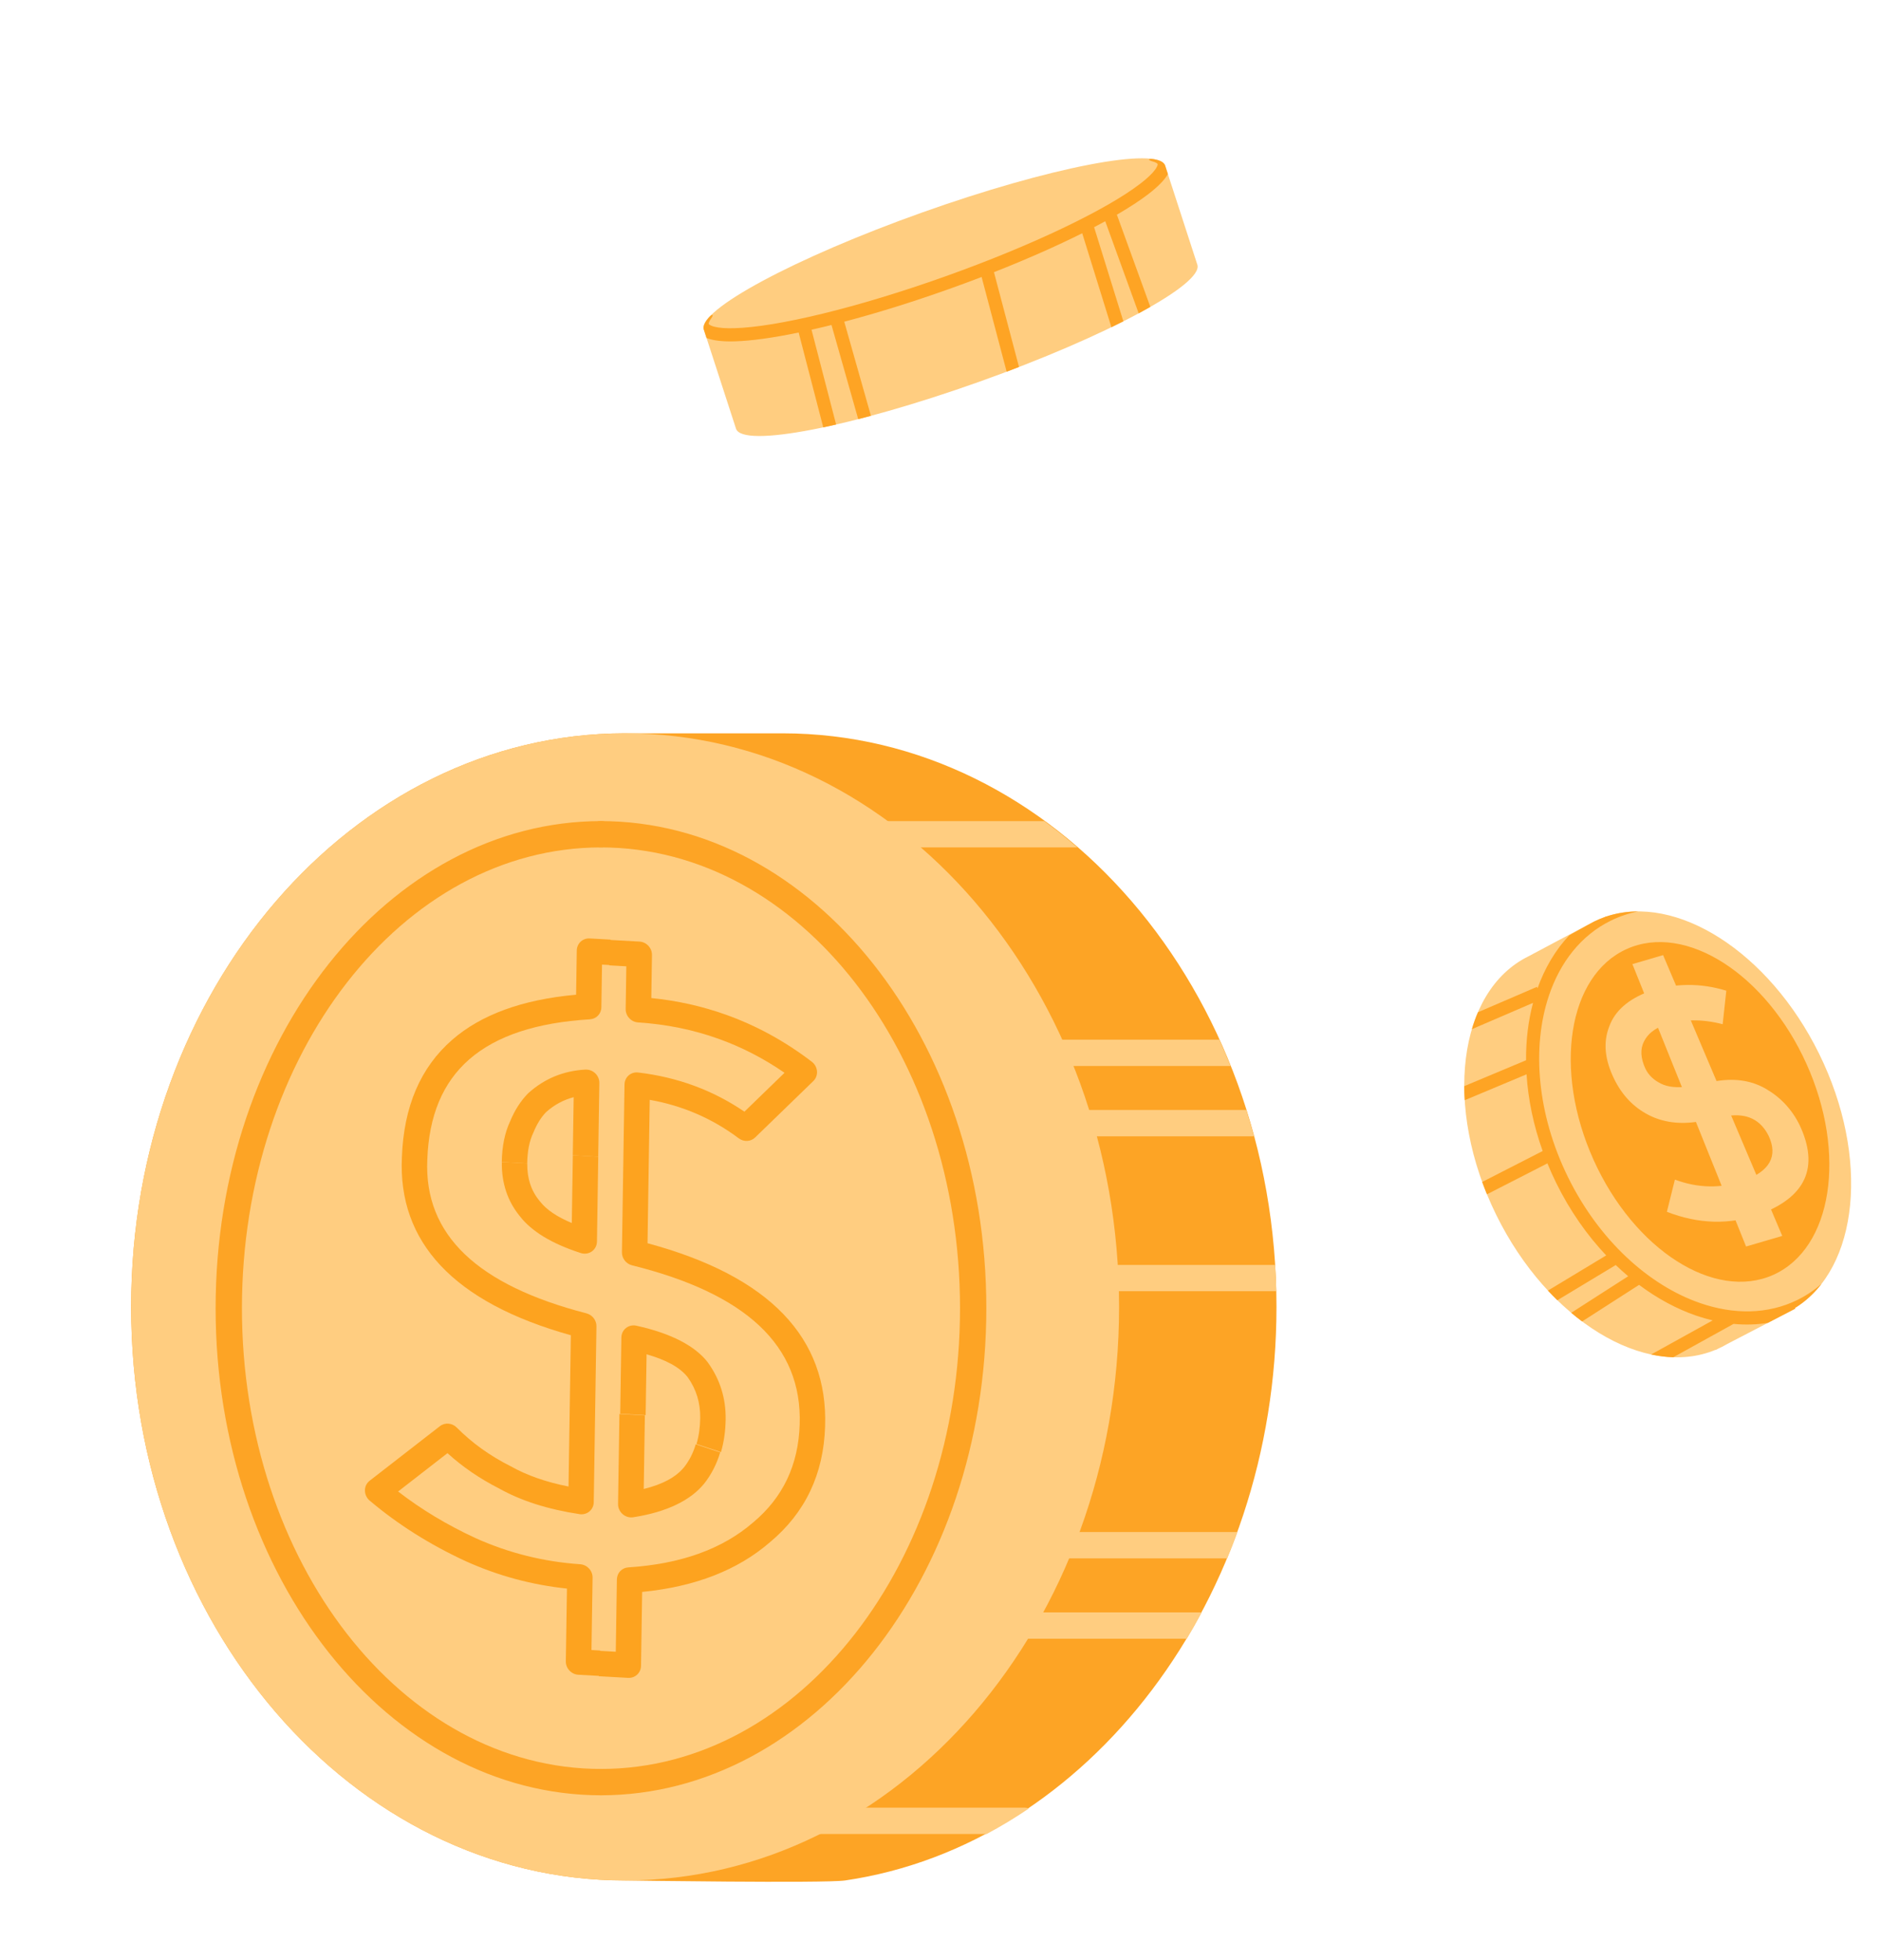 <svg width="167" height="174" viewBox="0 0 167 174" fill="none" xmlns="http://www.w3.org/2000/svg">
<g filter="url(#filter0_f_323_4857)">
<path fill-rule="evenodd" clip-rule="evenodd" d="M55.404 65.106H69.473C93.677 65.106 113.329 87.924 113.329 116.03C113.329 141.962 96.626 163.794 75.027 166.953C73.216 167.219 55.499 166.953 55.499 166.953C31.295 166.953 11.643 144.135 11.643 116.03C11.643 87.961 31.244 65.164 55.404 65.106Z" fill="#FDA425"/>
<path d="M55.498 166.954C79.719 166.954 99.354 144.154 99.354 116.03C99.354 87.905 79.719 65.106 55.498 65.106C31.277 65.106 11.643 87.905 11.643 116.03C11.643 144.154 31.277 166.954 55.498 166.954Z" fill="#FFCD80"/>
<path fill-rule="evenodd" clip-rule="evenodd" d="M55.607 85.792L54.093 85.707L54.128 83.448L56.77 83.595C57.395 83.63 57.892 84.164 57.883 84.788L57.824 88.609C60.135 88.842 62.347 89.337 64.46 90.092C67.158 91.057 69.696 92.447 72.07 94.261C72.34 94.464 72.507 94.773 72.535 95.103C72.561 95.433 72.444 95.753 72.21 95.979L67.039 100.992C66.649 101.369 66.034 101.398 65.582 101.059C63.241 99.302 60.608 98.165 57.685 97.645L57.489 110.379C68.362 113.299 73.523 118.817 73.254 126.63C73.125 130.876 71.49 134.307 68.367 136.915C65.513 139.389 61.732 140.875 57.012 141.335L56.911 147.901C56.901 148.524 56.389 149 55.763 148.965L53.169 148.821L53.204 146.564L54.67 146.645L54.769 140.222C54.778 139.649 55.212 139.193 55.781 139.157C60.423 138.855 64.119 137.545 66.866 135.166C69.514 132.956 70.887 130.055 70.997 126.466C71.238 119.437 66.175 114.835 56.115 112.339C55.585 112.206 55.208 111.719 55.216 111.178L55.446 96.278C55.451 95.967 55.585 95.677 55.815 95.475C56.045 95.275 56.352 95.181 56.663 95.22C60.157 95.635 63.301 96.795 66.091 98.698L69.653 95.245C67.797 93.968 65.84 92.957 63.776 92.222C61.523 91.415 59.149 90.935 56.65 90.774C56.031 90.735 55.539 90.202 55.549 89.582L55.607 85.792ZM57.153 132.197C58.802 131.791 60.012 131.158 60.749 130.245C61.209 129.654 61.55 128.98 61.77 128.224L63.94 128.946C63.637 129.968 63.172 130.88 62.539 131.695C61.33 133.191 59.242 134.235 56.218 134.707C55.885 134.758 55.539 134.657 55.276 134.427C55.016 134.197 54.867 133.865 54.872 133.525L54.995 125.539L57.253 125.665L57.153 132.197ZM45.288 99.56C45.7 98.561 46.23 97.74 46.866 97.091C46.881 97.075 46.9 97.059 46.915 97.043C48.348 95.758 50.037 95.064 51.978 94.962C52.296 94.946 52.615 95.067 52.85 95.293C53.086 95.521 53.217 95.835 53.212 96.154L53.111 102.694L50.853 102.568L50.933 97.412C50.028 97.646 49.213 98.087 48.486 98.733C48.034 99.2 47.668 99.796 47.373 100.512C47.367 100.531 47.357 100.549 47.348 100.568C46.995 101.307 46.823 102.218 46.807 103.288L44.549 103.162C44.571 101.745 44.825 100.546 45.288 99.56Z" fill="#FDA31F"/>
<path fill-rule="evenodd" clip-rule="evenodd" d="M46.164 107.991C45.071 106.66 44.524 105.054 44.553 103.164L46.811 103.289C46.791 104.586 47.14 105.692 47.891 106.604L47.918 106.637C48.505 107.404 49.46 108.037 50.765 108.583L50.858 102.57L53.115 102.695L52.999 110.235C52.994 110.585 52.826 110.906 52.544 111.106C52.266 111.303 51.902 111.357 51.565 111.249C48.958 110.413 47.175 109.297 46.164 107.991Z" fill="#FDA31F"/>
<path fill-rule="evenodd" clip-rule="evenodd" d="M57.405 120.238L57.322 125.643L55.064 125.517L55.168 118.741C55.173 118.41 55.323 118.104 55.577 117.903C55.835 117.703 56.169 117.627 56.494 117.698C59.639 118.388 61.727 119.521 62.831 120.943L62.854 120.978C63.926 122.468 64.454 124.15 64.425 126.028C64.409 127.078 64.267 128.044 64.008 128.924L61.838 128.201C62.046 127.503 62.154 126.735 62.167 125.903C62.188 124.553 61.819 123.344 61.055 122.272C60.361 121.388 59.134 120.735 57.405 120.238Z" fill="#FDA31F"/>
<path fill-rule="evenodd" clip-rule="evenodd" d="M50.682 118.547C40.23 115.628 35.327 110.262 35.681 102.751C35.842 98.22 37.35 94.755 40.138 92.325C42.689 90.101 46.349 88.742 51.148 88.313L51.208 84.385C51.218 83.761 51.73 83.284 52.353 83.318L54.203 83.421L54.168 85.681L53.449 85.641L53.39 89.431C53.382 90.005 52.945 90.464 52.373 90.498C47.664 90.784 44.082 91.942 41.657 94.057C39.296 96.117 38.076 99.081 37.938 102.937C37.62 109.665 42.434 114.113 52.064 116.601C52.589 116.737 52.962 117.221 52.954 117.757L52.714 133.374C52.709 133.692 52.568 133.987 52.332 134.189C52.093 134.39 51.777 134.477 51.46 134.43C48.638 134.007 46.254 133.241 44.31 132.15C42.599 131.281 41.072 130.237 39.727 129.015L35.345 132.419C37.411 134.018 39.707 135.397 42.224 136.559C45.163 137.882 48.258 138.654 51.513 138.879C52.132 138.923 52.62 139.452 52.611 140.07L52.512 146.494L53.279 146.537L53.245 148.794L51.346 148.688C50.724 148.654 50.227 148.121 50.236 147.498L50.336 141.038C47.207 140.71 44.218 139.901 41.361 138.613C38.168 137.14 35.324 135.344 32.819 133.226C32.556 133.003 32.401 132.673 32.4 132.333C32.396 131.992 32.549 131.674 32.813 131.469L39.056 126.619C39.497 126.274 40.143 126.327 40.554 126.744C41.898 128.101 43.478 129.236 45.285 130.15L45.333 130.175C46.773 130.987 48.488 131.585 50.475 131.978L50.682 118.547Z" fill="#FDA31F"/>
<path fill-rule="evenodd" clip-rule="evenodd" d="M53.335 75.235C71.025 75.235 85.233 93.633 85.233 116.145C85.233 138.656 71.025 157.053 53.335 157.053C52.69 157.053 52.166 157.577 52.166 158.221C52.166 158.866 52.69 159.391 53.335 159.391C72.144 159.391 87.569 140.08 87.569 116.145C87.569 92.209 72.144 72.899 53.335 72.899C52.69 72.899 52.166 73.422 52.166 74.067C52.166 74.712 52.69 75.235 53.335 75.235Z" fill="#FDA425"/>
<path fill-rule="evenodd" clip-rule="evenodd" d="M53.377 157.053C35.686 157.053 21.479 138.656 21.479 116.145C21.479 93.633 35.686 75.235 53.377 75.235C54.022 75.235 54.545 74.712 54.545 74.067C54.545 73.422 54.022 72.899 53.377 72.899C34.568 72.899 19.143 92.209 19.143 116.145C19.143 140.08 34.568 159.391 53.377 159.391C54.022 159.391 54.545 158.866 54.545 158.221C54.545 157.577 54.022 157.053 53.377 157.053Z" fill="#FDA425"/>
<path fill-rule="evenodd" clip-rule="evenodd" d="M87.603 162.826H70.869C70.225 162.826 69.7 162.302 69.7 161.657C69.7 161.012 70.225 160.489 70.869 160.489H90.969C91.105 160.489 91.235 160.512 91.356 160.555C90.141 161.38 88.889 162.138 87.603 162.826ZM106.694 143.152C106.27 143.945 105.831 144.725 105.372 145.489H89.303C88.657 145.489 88.134 144.966 88.134 144.32C88.134 143.675 88.657 143.152 89.303 143.152H106.694ZM109.865 136.019C109.578 136.809 109.274 137.587 108.958 138.356H90.969C90.323 138.356 89.801 137.833 89.801 137.187C89.801 136.543 90.323 136.019 90.969 136.019H109.865ZM113.208 112.302C113.257 113.078 113.291 113.856 113.31 114.639H97.264C96.618 114.639 96.095 114.116 96.095 113.471C96.095 112.827 96.618 112.302 97.264 112.302H113.208ZM110.655 98.548C110.897 99.319 111.126 100.099 111.338 100.884H93.856C93.212 100.884 92.688 100.362 92.688 99.716C92.688 99.072 93.212 98.548 93.856 98.548H110.655ZM108.257 92.304C108.606 93.072 108.94 93.851 109.256 94.641H93.227C92.583 94.641 92.058 94.118 92.058 93.472C92.058 92.829 92.583 92.304 93.227 92.304H108.257ZM92.713 72.899C93.721 73.632 94.701 74.41 95.653 75.236H77.163C76.519 75.236 75.995 74.711 75.995 74.067C75.995 73.422 76.519 72.899 77.163 72.899H92.713Z" fill="#FFCD80"/>
</g>
<path fill-rule="evenodd" clip-rule="evenodd" d="M62.493 29.28C61.88 27.56 70.557 22.895 81.858 18.87C93.158 14.846 102.83 12.974 103.443 14.695C103.446 14.703 103.449 14.712 103.451 14.721L106.298 23.486C106.911 25.206 98.233 29.87 86.933 33.896C75.633 37.92 65.96 39.791 65.348 38.071C65.344 38.063 65.342 38.054 65.339 38.044L62.493 29.28Z" fill="#FFCD80"/>
<path fill-rule="evenodd" clip-rule="evenodd" d="M102.667 14.178L102.702 14.187L102.736 14.197L102.769 14.206L102.772 14.206L102.803 14.215L102.805 14.217L102.834 14.226L102.838 14.227L102.866 14.236L102.87 14.238L102.896 14.246L102.901 14.248L102.925 14.258L102.931 14.26L102.955 14.269L102.961 14.271L102.983 14.281L102.989 14.284L103.011 14.292L103.017 14.295L103.037 14.304L103.045 14.307L103.063 14.317L103.071 14.321L103.088 14.33L103.095 14.335L103.113 14.344L103.121 14.348L103.136 14.357L103.144 14.362L103.159 14.371L103.167 14.376L103.181 14.385L103.189 14.391L103.203 14.399L103.211 14.405L103.223 14.414L103.231 14.421L103.243 14.429L103.251 14.435L103.262 14.445L103.269 14.452L103.279 14.461L103.287 14.468L103.297 14.477L103.305 14.484L103.314 14.493L103.321 14.501L103.33 14.509L103.337 14.518L103.344 14.527L103.351 14.536L103.358 14.544L103.371 14.563L103.384 14.581L103.396 14.598L103.407 14.617L103.412 14.626L103.417 14.636L103.422 14.646L103.426 14.656L103.43 14.666L103.435 14.675L103.439 14.685L103.442 14.696L103.69 15.458L103.686 15.464C103.397 15.968 102.814 16.571 101.959 17.228C101.225 17.793 100.281 18.409 99.159 19.061L102.13 27.247C101.801 27.434 101.456 27.626 101.095 27.82L98.127 19.642C97.809 19.816 97.478 19.993 97.137 20.171L99.735 28.528C99.392 28.701 99.038 28.876 98.674 29.053L96.082 20.709C93.824 21.837 91.166 23.014 88.246 24.166L90.471 32.582C90.109 32.722 89.743 32.862 89.373 33.002L87.15 24.592C86.214 24.951 85.254 25.306 84.273 25.655C80.974 26.83 77.806 27.81 74.955 28.562L77.322 36.909L77.325 36.918C76.942 37.022 76.565 37.12 76.195 37.215L73.827 28.869C73.825 28.864 73.824 28.858 73.823 28.854C73.214 29.006 72.622 29.146 72.049 29.275L74.229 37.674C74.231 37.68 74.233 37.685 74.234 37.692C73.843 37.782 73.463 37.865 73.092 37.944L70.906 29.523C68.629 29.996 66.695 30.264 65.243 30.305C64.165 30.337 63.333 30.238 62.789 30.03C62.768 30.023 62.748 30.014 62.727 30.006L62.492 29.28L62.489 29.271L62.485 29.261L62.483 29.25L62.479 29.24L62.477 29.23L62.474 29.219L62.472 29.209L62.47 29.198L62.467 29.176L62.465 29.154L62.462 29.133L62.462 29.111L62.462 29.099L62.462 29.088L62.462 29.077L62.463 29.065L62.464 29.053L62.464 29.043L62.465 29.031L62.467 29.02L62.468 29.007L62.47 28.997L62.472 28.983L62.474 28.973L62.477 28.959L62.478 28.949L62.483 28.934L62.484 28.925L62.489 28.91L62.491 28.9L62.496 28.884L62.498 28.875L62.504 28.859L62.506 28.851L62.513 28.834L62.516 28.825L62.522 28.808L62.525 28.799L62.533 28.782L62.536 28.774L62.544 28.756L62.547 28.748L62.556 28.73L62.56 28.722L62.569 28.703L62.573 28.695L62.583 28.675L62.586 28.669L62.597 28.648L62.6 28.643L62.613 28.62L62.616 28.615L62.63 28.592L62.632 28.588L62.646 28.565L62.648 28.561L62.664 28.536L62.667 28.532L62.684 28.507L62.685 28.504L62.702 28.479L62.704 28.477L62.724 28.448L62.745 28.419L62.766 28.39C63.233 27.771 63.419 27.891 63.148 28.261C63.064 28.377 62.998 28.486 62.958 28.588C62.933 28.653 62.908 28.709 62.926 28.759C62.945 28.81 62.998 28.838 63.059 28.872C63.156 28.925 63.275 28.969 63.413 29.005C63.856 29.12 64.463 29.159 65.21 29.138C68.977 29.03 76.045 27.345 83.881 24.555C91.717 21.764 98.26 18.6 101.247 16.302C101.838 15.847 102.284 15.433 102.553 15.064C102.638 14.948 102.704 14.839 102.745 14.736C102.77 14.671 102.794 14.617 102.776 14.566C102.758 14.514 102.703 14.487 102.643 14.454C102.547 14.399 102.427 14.357 102.288 14.32C101.846 14.205 101.914 13.994 102.667 14.178Z" fill="#FEA424"/>
<path fill-rule="evenodd" clip-rule="evenodd" d="M142.598 81.375C148.802 79.294 157.039 84.49 161.501 93.546C166.037 102.755 165.032 112.625 159.357 116.128L159.384 116.187L153.35 119.321C153.172 119.426 152.989 119.525 152.802 119.617C152.723 119.655 152.643 119.693 152.564 119.73L152.322 119.855L152.313 119.839C146.053 122.446 137.447 117.212 132.848 107.878C128.129 98.299 129.407 88.005 135.7 84.905C135.7 84.905 141.149 82.004 141.546 81.809C141.854 81.657 142.168 81.525 142.488 81.413L142.591 81.36L142.598 81.375Z" fill="#FFCD80"/>
<path d="M157.448 113.18C162.669 110.828 163.985 102.447 160.388 94.461C156.79 86.474 149.642 81.906 144.421 84.258C139.2 86.61 137.884 94.99 141.481 102.977C145.079 110.963 152.227 115.531 157.448 113.18Z" fill="#FEA424"/>
<path fill-rule="evenodd" clip-rule="evenodd" d="M145.351 80.919L145.44 80.918C144.602 81.085 143.785 81.356 143.004 81.742C140.359 83.044 138.506 85.44 137.51 88.419C135.981 92.995 136.463 98.93 139.218 104.524C141.974 110.119 146.386 114.119 150.948 115.693C153.915 116.718 156.944 116.71 159.589 115.407C160.372 115.02 161.085 114.539 161.727 113.976L161.705 114.002L161.685 114.03L161.664 114.056L161.629 114.1L161.61 114.125L161.586 114.154L161.568 114.176L161.564 114.182L161.53 114.221L161.511 114.244L161.482 114.279L161.472 114.293L161.46 114.304L161.429 114.342L161.412 114.363L161.372 114.408L161.358 114.424L161.326 114.461L161.31 114.48L161.269 114.525L161.254 114.541L161.22 114.577L161.206 114.593L161.163 114.64L161.149 114.656L161.112 114.694L161.101 114.706L161.057 114.753L161.042 114.767L161 114.811L160.996 114.817L160.991 114.82L160.947 114.864L160.933 114.878L160.887 114.925L160.877 114.934L160.836 114.973L160.823 114.986L160.776 115.032L160.765 115.043L160.722 115.081L160.712 115.093L160.663 115.138L160.651 115.148L160.607 115.189L160.598 115.197L160.549 115.24L160.535 115.252L160.486 115.297L160.483 115.299L160.432 115.343L160.419 115.354L160.368 115.398L160.36 115.404L160.313 115.443L160.3 115.452L160.249 115.496L160.238 115.503L160.192 115.541L160.182 115.55L160.128 115.591L160.116 115.601L160.067 115.639L160.061 115.644L160.005 115.686L159.994 115.695L159.938 115.736L159.881 115.776L159.868 115.787L159.813 115.826L159.807 115.83L159.756 115.867L159.742 115.876L159.687 115.914L159.677 115.921L159.626 115.955L159.615 115.962L159.558 116L159.547 116.009L159.494 116.042L159.487 116.047L159.428 116.083L159.415 116.092L159.357 116.128L159.385 116.187L156.947 117.453C155.955 117.609 154.937 117.636 153.909 117.538C153.905 117.541 153.899 117.544 153.893 117.547L148.555 120.502C147.908 120.481 147.251 120.397 146.589 120.256L152.053 117.23C151.557 117.113 151.06 116.968 150.565 116.797C148.841 116.201 147.136 115.281 145.522 114.074L140.464 117.322C140.14 117.079 139.817 116.824 139.497 116.555L144.555 113.307C144.18 112.991 143.81 112.66 143.448 112.314L138.268 115.439C137.984 115.163 137.704 114.877 137.429 114.582L142.601 111.459C140.897 109.654 139.381 107.496 138.171 105.041C137.885 104.459 137.622 103.875 137.383 103.288L132.015 106.034C131.866 105.669 131.725 105.303 131.592 104.938L136.962 102.191C136.141 99.898 135.67 97.594 135.531 95.381L130.041 97.68C130.015 97.259 130.001 96.843 130 96.431L135.487 94.132C135.474 92.34 135.684 90.623 136.106 89.038L130.675 91.376C130.828 90.855 131.008 90.353 131.214 89.872L136.452 87.617L136.506 87.744C137.152 85.938 138.095 84.34 139.318 83.044C139.318 83.044 141.016 82.081 141.497 81.834L141.546 81.809C141.855 81.657 142.169 81.525 142.488 81.413L142.591 81.361L142.598 81.375L142.664 81.353L142.674 81.35L142.738 81.33L142.75 81.325L142.814 81.306L142.821 81.303L142.884 81.284L142.893 81.282L142.957 81.264L142.969 81.26L143.033 81.242L143.043 81.239L143.108 81.222L143.112 81.22L143.178 81.203L143.189 81.2L143.255 81.184L143.265 81.181L143.333 81.165H143.334L143.403 81.149L143.411 81.146L143.477 81.131L143.489 81.13L143.556 81.115L143.562 81.114L143.629 81.099H143.633L143.702 81.084L143.712 81.083L143.781 81.07L143.788 81.068L143.858 81.055L143.93 81.044L143.937 81.042L144.007 81.032L144.015 81.03L144.086 81.019L144.159 81.008H144.164L144.234 80.998L144.242 80.997L144.313 80.988H144.318L144.39 80.979H144.391L144.463 80.972L144.472 80.971L144.54 80.963L144.551 80.962L144.622 80.956L144.691 80.95L144.703 80.949L144.77 80.944L144.784 80.943L144.85 80.938L144.863 80.937L144.906 80.936L144.968 80.931L144.992 80.93L145.068 80.927H145.076L145.166 80.922L145.256 80.921H145.258L145.347 80.919H145.351Z" fill="#FEA424"/>
<path d="M148.701 104.73C150.782 105.5 152.794 105.524 154.788 104.845C157.136 103.977 157.859 102.658 157.033 100.862C156.318 99.412 155.099 98.817 153.376 99.077C152.586 99.23 151.745 99.401 150.814 99.572C149.13 99.85 147.627 99.646 146.342 98.978C145.019 98.292 144.019 97.233 143.317 95.81C142.481 94.114 142.315 92.566 142.868 91.146C143.371 89.745 144.562 88.71 146.403 88.022C148.689 87.272 150.982 87.259 153.266 87.957L152.943 90.934C151.125 90.456 149.371 90.47 147.732 91.022C146.894 91.32 146.291 91.792 145.962 92.456C145.607 93.129 145.653 93.949 146.087 94.888C146.37 95.463 146.816 95.883 147.451 96.203C148.087 96.523 148.896 96.589 149.879 96.464C150.402 96.374 151.141 96.239 152.058 96.041C153.881 95.681 155.449 95.895 156.787 96.672C158.087 97.431 159.087 98.49 159.775 99.885C161.533 103.633 160.331 106.28 156.219 107.809C153.553 108.759 150.797 108.679 147.991 107.588L148.701 104.73Z" fill="#FFCD80"/>
<path fill-rule="evenodd" clip-rule="evenodd" d="M144.928 85.597L155.021 110.669L158.233 109.727L147.654 84.797L144.928 85.597Z" fill="#FFCD80"/>
<defs>
<filter id="filter0_f_323_4857" x="5.643" y="59.106" width="113.687" height="113.965" filterUnits="userSpaceOnUse" color-interpolation-filters="sRGB">
<feFlood flood-opacity="0" result="BackgroundImageFix"/>
<feBlend mode="normal" in="SourceGraphic" in2="BackgroundImageFix" result="shape"/>
<feGaussianBlur stdDeviation="3" result="effect1_foregroundBlur_323_4857"/>
</filter>
</defs>
</svg>